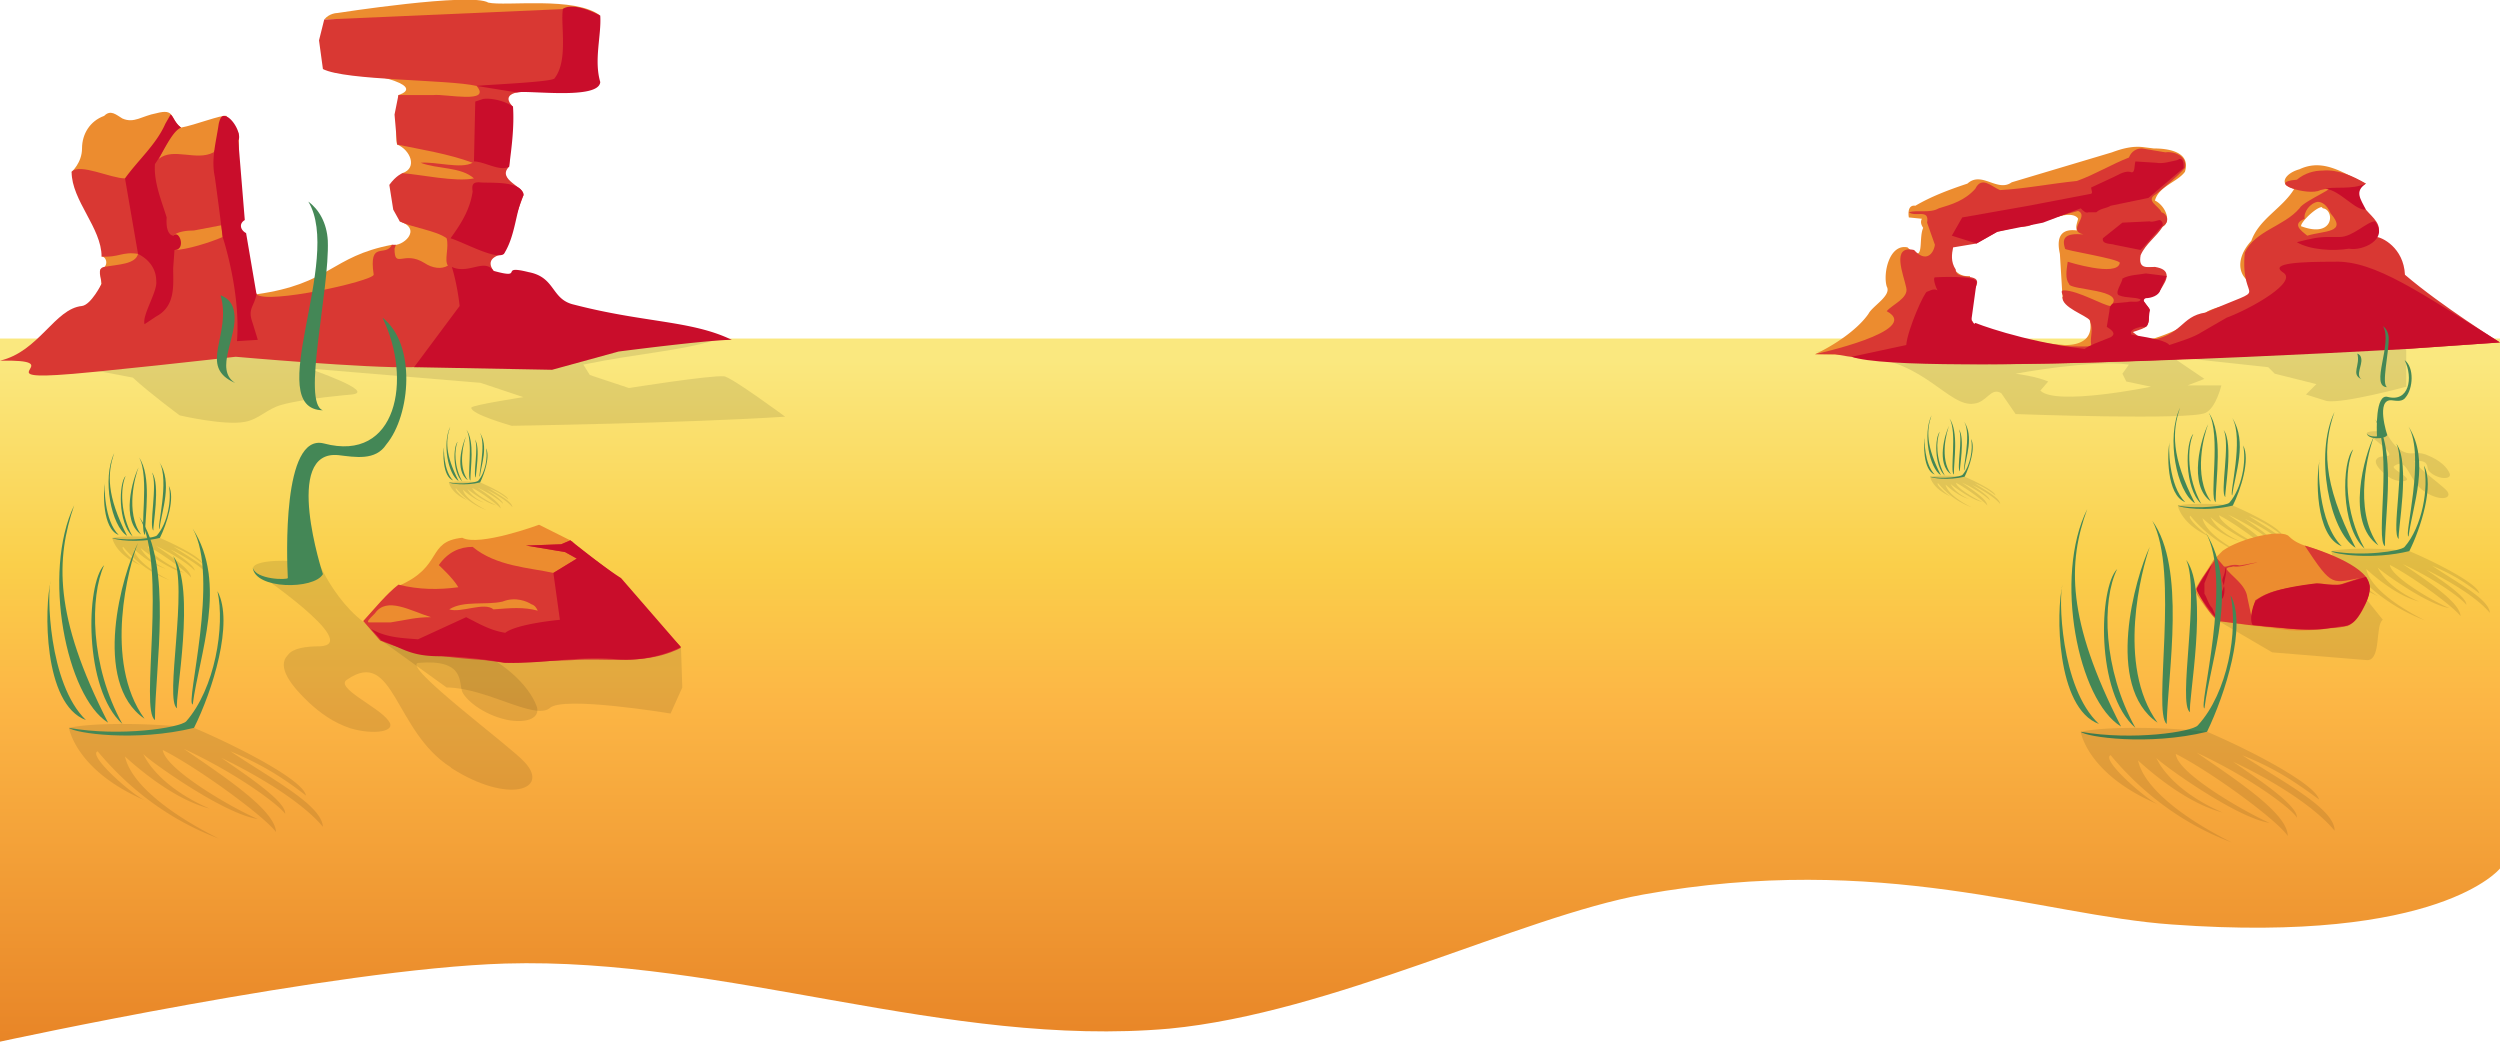 <?xml version="1.0" encoding="UTF-8" standalone="no"?>
<svg
   id="svg47"
   class="desert_scape"
   preserveAspectRatio="none"
   version="1.1"
   viewBox="0 0 1920 800"
   sodipodi:docname="desert-scape_shadows_unset.svg"
   inkscape:version="1.1.1 (3bf5ae0d25, 2021-09-20)"
   xmlns:inkscape="http://www.inkscape.org/namespaces/inkscape"
   xmlns:sodipodi="http://sodipodi.sourceforge.net/DTD/sodipodi-0.dtd"
   xmlns:xlink="http://www.w3.org/1999/xlink"
   xmlns="http://www.w3.org/2000/svg"
   xmlns:svg="http://www.w3.org/2000/svg">
  <sodipodi:namedview
     id="namedview69"
     pagecolor="#ffffff"
     bordercolor="#666666"
     borderopacity="1.0"
     inkscape:pageshadow="2"
     inkscape:pageopacity="0.0"
     inkscape:pagecheckerboard="0"
     showgrid="false"
     inkscape:zoom="0.47582394"
     inkscape:cx="1518.4188"
     inkscape:cy="494.93096"
     inkscape:current-layer="svg47" />
  <defs>
    <pattern id="desert_pattern-greenWool" width="50" height="50" patternUnits="userSpaceOnUse">
        <path id="path2744" fill="#93c9a1" d="M0 0v50h50V0Z"/>
        <path id="path2746" fill="#61af76" d="m33 0-3 10-3 7-4 3V10l4-10h-7v20l-3 7-4 3v3h-3l-3-6 3-4V13l3-10V0H0v50h13v-7l7-6c3-4 3 0 3 3l-3 7v3l3-3 7-17v-3l3-4 4 4-4 10v13h17V0Zm14 10 3 7-3 6v20l-7-3V20l3-7zM3 10v7l4 6v4L3 37v6l-3-6a530 530 0 0 0 3-24Zm20 20v3z"/>
    </pattern>
    <linearGradient
       id="desert_gradSand"
       x1="0"
       x2="0"
       y1="277"
       y2="800"
       gradientUnits="userSpaceOnUse">
      <stop
         id="stop23"
         offset="0"
         stop-color="#fae87f" />
      <stop
         id="stop25"
         offset=".3"
         stop-color="#facf4a" />
      <stop
         id="stop27"
         offset=".5"
         stop-color="#fcb645" />
      <stop
         id="stop29"
         offset="1"
         stop-color="#e88527" />
    </linearGradient>
  </defs>
  <path
     id="path34"
     fill="url(#desert_gradSand)"
     d="M1920 260H0v540s257-56 388-60c170-5 339 65 510 50 125-12 270-86 364-103 183-33 306 16 406 23 206 15 252-43 252-43z"
     style="display:inline;fill:url(#desert_gradSand)"
     sodipodi:nodetypes="ccccccccc" />
  <g
     id="g57359"
     style="display:inline"
     transform="translate(-72)">
    <path
       id="path39"
       fill-opacity="0.1"
       d="m 1920,268 -454,2 37,4 c 47,3 66,39 85,36 10,-1 13,-13 21,-8 l 11,16 c 0,0 135,5 146,-1 8,-4 12,-21 12,-21 h -26 l 13,-5 -25,-17 74,8 5,5 32,8 -8,8 16,5 c 13,2 61,-11 61,-11 z m -213,12 -5,7 3,6 19,4 c 0,0 -73,15 -85,3 l 6,-7 c -9,-4 -25,-6 -25,-6 0,0 59,-11 87,-7 z"
       style="stroke-width:0.878" />
    <path
       id="path41"
       fill="#ec8c2f"
       d="m 1718,113 c -8,-1 -16,1 -24,4 l -77,23 c -11,8 -23,-9 -34,1 -15,5 -28,10 -40,17 -7,-1 -5,9 -5,9 l 10,1 c -1,2 -1,4 1,7 -4,9 2,29 -12,15 -14,-3 -19,20 -16,30 4,7 -11,15 -14,21 -9,13 -28,25 -41,31 69,2 297,-3 366,-3 l 88,-1 c 8,-42 -69,-111 -31,-127 -16,-7 -32,-20 -51,-11 -11,3 -17,12 -4,15 -9,15 -27,23 -33,40 -13,14 -12,32 10,36 -3,13 -33,11 -45,19 a 139,139 0 0 1 -47,22 c -5,0 -10,-4 -9,-7 1,-2 8,-3 10,-4 4,-7 -4,-21 -4,-21 0,0 12,-13 20,-18 l -9,-7 c -29,5 -2,-25 6,-31 7,-4 2,-16 -6,-20 3,-11 17,-14 23,-22 5,-16 -14,-18 -24,-18 z m 1,149 6,-2 z m 136,-103 1,1 c 9,1 9,23 -16,14 -4,0 9,-14 15,-15 z m -194,6 c 3,0 6,1 7,3 -1,4 -2,6 -1,9 -15,-2 -15,9 -13,18 l 2,33 c 2,11 23,2 21,18 3,15 -8,19 -19,19 -40,-3 -77,-15 -78,-23 l 5,-30 c -18,2 -21,-27 -12,-40 l 33,6 42,-10 c 0,0 7,-3 13,-3 z"
       style="display:inline" />
    <path
       id="path43"
       fill="#d93833"
       d="m 1717,114 c -4,0 -8,2 -10,7 -13,5 -26,13 -40,18 -20,2 -40,6 -59,7 -7,-3 -14,-11 -19,-1 -8,9 -18,12 -28,15 -7,4 -16,1 -23,3 5,4 16,-3 14,8 l 6,17 c -1,7 -7,14 -16,4 -18,-4 -8,19 -6,29 2,8 -11,13 -15,18 28,15 -55,33 -55,33 h 15 c 100,19 354,-3 439,-4 l 72,-5 c 0,0 -45,-28 -73,-52 -1,-21 -18,-29 -22,-29 6,-9 -3,-15 -8,-21 -6,-7 -11,-13 0,-20 -10,-6 -22,-11 -33,-10 -7,0 -14,2 -20,7 -25,2 9,13 18,8 20,-5 -13,8 -16,14 -12,14 -34,17 -42,34 -4,42 23,23 -30,46 -20,3 -17,18 -46,22 h -1 l -9,-7 c 3,-1 10,-3 11,-5 1,-2 2,-4 1,-10 2,-3 1,-2 -3,-8 -9,-5 9,-3 12,-9 3,-5 5,-8 5,-11 0,-4 -3,-6 -9,-7 -6,0 -13,2 -11,-9 4,-9 12,-14 17,-22 6,-4 3,-10 -1,-11 -2,-5 -13,-9 -4,-14 7,-6 15,-12 22,-20 2,-9 -8,-13 -15,-12 z m 135,41 c 3,0 7,2 10,9 13,15 -5,13 -18,17 -5,-4 -12,-9 -2,-13 -1,-5 4,-12 10,-13 z m -184,7 c 9,4 -9,15 4,18 -13,-1 -17,2 -14,11 -2,1 43,8 42,11 -2,11 -40,-1 -40,-1 -1,7 -2,13 1,17 0,5 45,4 32,17 -5,0 -25,-12 -36,-12 -4,0 1,5 -1,5 -1,8 18,14 21,18 3,8 0,12 1,19 l 1,1 c -46,1 -84,-6 -92,-19 -4,-5 1,-17 1,-24 10,-16 -14,-6 -14,-16 -4,-6 -3,-12 -2,-17 l 18,-3 21,-12 c 8,-3 16,2 24,-4 z"
       style="display:inline" />
    <path
       id="path45"
       fill="#c90d2b"
       d="m 1746,122 -2,1 c -5,1 -11,3 -16,2 l -16,-1 c -1,3 0,10 -4,8 -5,-1 -10,3 -15,5 l -15,7 c 0,2 2,5 -1,5 l -47,9 -51,9 -8,14 19,6 16,-9 35,-7 29,-11 c 2,2 4,4 6,3 h 6 c 3,-3 8,-3 11,-5 l 29,-6 27,-23 c 0,-3 0,-7 -3,-7 z m 143,19 c -11,5 -25,2 -31,4 11,1 23,17 31,16 -4,-8 -9,-14 0,-20 z m -158,28 c -2,0 -6,2 -8,1 l -21,1 -15,12 c -1,5 7,4 9,5 l 20,4 2,-2 15,-17 c 0,-3 -1,-3 -2,-4 z m 165,1 c -6,0 -17,12 -27,12 h -8 c -9,0 -13,1 -25,4 10,6 28,7 40,5 10,2 31,-7 20,-21 z m -31,31 c -26,0 -50,1 -40,8 13,7 -24,28 -43,35 l -19,11 c -6,4 -16,7 -25,10 -2,-3 -11,-5 -29,-8 -2,-4 4,-5 7,-6 h 4 c 3,-2 2,-8 3,-12 1,-3 -8,-8 -3,-10 4,0 10,-2 11,-6 l 5,-11 -16,-2 c -5,1 -13,1 -18,4 0,3 -7,12 -2,13 5,2 12,1 16,3 -1,3 -7,1 -10,2 l -11,1 c -2,1 -3,3 -3,6 l -2,12 c 3,2 8,5 3,8 -10,4 -16,6 -20,9 -49,-6 -84,-20 -84,-20 l -1,1 -2,-3 4,-29 c 1,-6 -32,-4 -32,-4 -1,0 -1,4 2,10 -3,-2 -7,1 -8,1 -2,0 -15,29 -16,41 l -42,9 c 46,16 426,-6 426,-6 l 72,-5 c -61,-38 -96,-63 -127,-62 z"
       style="display:inline" />
  </g>
  <g
     id="g57347"
     style="display:inline">
    <path
       id="path36"
       fill-opacity="0.1"
       d="m 102,290 c 13,12 36,29 36,29 0,0 34,8 50,5 11,-2 17,-10 28,-13 17,-5 54,-8 54,-8 20,-2 -33,-20 -33,-20 l 132,11 33,11 c 0,0 -39,6 -40,8 -1,5 31,14 31,14 0,0 133,-2 210,-7 0,0 -42,-31 -47,-31 -10,-1 -73,9 -73,9 l -30,-10 -5,-8 c 44,-9 72,-10 102,-19 l -369,9 -137,9"
       style="display:inline;stroke-width:0.81" />
    <path
       id="path17"
       fill="#ec8c2f"
       d="m 375,212 c -3,-6 -12,-9 -1,-12 11,-15 8,-35 17,-50 -2,-10 -10,-18 -3,-26 6,-30 6,-69 -21,-83 -13,-8 -91,5 -105,-3 -17,-3 -9,7 -14,15 52,4 76,14 58,20 0,5 -3,33 -1,38 10,4 16,18 4,22 l -2,37 c 18,6 2,20 -6,18 -47,9 -47,30 -104,38 -22,-37 -11,-88 -14,-124 -6,-11 -6,-2 -9,-13 -4,-1 -24,7 -35,9 -9,-7 -4,-15 -19,-11 -11,2 -17,8 -26,4 -5,-3 -9,-7 -14,-2 -11,4 -17,14 -17,25 0,11 -8,18 -8,18 0,0 28,59 23,65 4,0 6,8 -1,10 l 1,11 -25,58 z M 461,12 C 442,-3 388,5 375,2 c -13,-8 -116,8 -116,8 0,0 -6,0 -10,5" />
    <path
       id="path19"
       fill="#d93833"
       d="m 432,7 -183,8 -4,16 3,22 c 17,9 97,8 118,13 12,14 -24,6 -33,7 h -27 l -3,15 2,23 c 19,4 39,7 58,14 -9,5 -28,-1 -40,0 13,5 31,3 41,12 -14,3 -41,-3 -55,-4 0,0 -5,2 -10,9 l 3,19 5,9 c 10,5 28,7 36,13 2,7 -2,17 1,21 -5,3 -12,2 -18,-2 -16,-10 -23,5 -23,-11 l 1,-3 h -3 c -5,10 -18,-4 -14,23 -1,5 -82,23 -90,15 -18,-45 -13,-83 -14,-124 0,0 -12,2 -19,15 -13,7 -31,-4 -42,5 5,-9 10,-23 17,-24 -15,-12 -22,41 -43,39 -11,0 -35,-12 -41,-5 0,22 23,43 23,65 13,1 16,-4 28,-2 -2,8 -15,8 -26,10 -6,1 -2,9 -2,13 0,0 -8,16 -15,17 -21,2 -33,35 -63,42 53,-1 -6,14 44,11 22,-1 137,-14 137,-14 0,0 102,9 135,8 104,-1 180,-21 244,-21 -66,-11 -124,-15 -189,-32 -2,-3 3,-18 8,-21 -8,-11 8,-13 8,-13 2,-10 11,-34 15,-45 2,-6 -21,-12 -11,-22 l 3,-46 c -7,-7 -2,-10 3,-11 52,-5 37,-32 37,-32 z m -262,166 1,9 c -9,4 -28,10 -37,10 l -1,-11 c 3,-3 10,-4 16,-4 z" />
    <path
       id="path21"
       fill="#c90d2b"
       d="m 432,7 c -1,15 4,40 -6,53 0,3 -52,5 -60,6 l 31,5 c 8,-2 63,6 64,-8 -5,-17 1,-36 0,-51 C 454,8 439,2 432,7 Z m -61,69 -6,2 -1,46 c 8,0 20,8 27,4 2,-15 4,-31 3,-46 -5,-4 -16,-7 -23,-6 z m -240,12 -4,7 c -7,16 -21,28 -31,42 l 10,58 c 8,4 14,11 14,21 1,8 -11,26 -9,33 l 9,-6 c 15,-8 13,-24 13,-37 l 1,-14 c 9,0 4,-16 -1,-11 0,0 -6,0 -5,-14 -4,-13 -10,-27 -9,-41 7,-10 13,-25 20,-28 -5,-4 -6,-9 -8,-10 z m 41,1 c -2,0 -3,2 -4,6 -2,14 -6,27 -3,41 a 3123,3123 0 0 1 6,46 c 0,0 14,42 11,80 l 16,-1 -4,-13 c -4,-11 1,-12 3,-22 l -8,-47 c -4,-2 -6,-7 -1,-10 l -5,-61 c 3,-5 -5,-19 -11,-19 z m 196,51 c -4,0 -6,1 -5,7 -2,14 -9,25 -17,36 10,3 35,17 41,12 9,-14 9,-33 15,-45 -1,-12 -27,-9 -34,-10 z m -21,65 c 0,0 4,12 6,30 l -35,47 106,2 51,-14 c 0,0 69,-9 87,-9 -31,-15 -67,-13 -121,-27 -18,-4 -14,-21 -35,-25 -24,-6 -2,6 -27,-1 -7,-10 -19,3 -32,-3 z" />
  </g>
  <g
     id="grass_clone-6"
     style="display:inline"
     transform="matrix(0.276,0,0,0.276,1041,211)">
    <path
       id="path66296"
       fill="currentColor"
       d="m 1684,660 c -48,-18 -78,-49 -93,-67 -8,3 27,34 37,38 -54,-23 -59,-56 -59,-56 17,-4 60,-4 96,0 33,14 84,40 86,52 -18,-14 -34,-24 -58,-34 31,21 70,41 71,58 -14,-17 -45,-37 -78,-53 14,10 50,33 49,43 -4,-6 -35,-30 -78,-50 32,22 70,47 71,64 -10,-13 -61,-50 -87,-63 2,15 54,45 73,53 -27,-4 -85,-46 -88,-50 6,13 23,30 51,42 -27,-7 -54,-30 -65,-40 a 188,62 15 0 0 72,63 z"
       style="display:inline;opacity:0.1;fill:#000000;fill-opacity:1;stroke-width:0.833"
       transform="translate(30,-13)" />
    <path
       id="path66298"
       fill="currentColor"
       d="m 1573,404 c -24,37 -14,99 -5,134 -12,-6 -17,-67 -13,-76 -25,46 14,113 14,113 22,8 66,8 96,0 14,-28 31,-81 18,-105 0,28 -2,48 -14,68 5,-41 18,-81 -5,-116 8,34 5,75 -8,107 0,-21 7,-66 -7,-86 3,10 3,59 -13,99 3,-44 9,-93 -13,-129 8,28 5,101 -5,126 -17,-29 -3,-88 4,-106 -21,9 -25,92 -23,101 -10,-26 -15,-59 -3,-84 -18,14 -14,61 -13,80 a 152,154 0 0 1 -10,-126 z"
       style="display:inline;fill:url(#pattern37421);fill-opacity:1;stroke-width:1.178"
       transform="translate(30,-13)" />
    <path
       id="path66300"
       d="m 1573,404 c -25,52 -6,147 26,167 -42,-82 -40,-126 -26,-167 z m 50,9 c 22,39 0,148 12,156 0,-40 14,-119 -12,-156 z m 41,9 c 21,37 -6,135 0,135 5,-38 27,-93 0,-135 z m -42,11 c -12,23 -36,107 5,135 -32,-44 -12,-118 -5,-135 z m 27,10 c 12,24 -7,111 3,117 -2,-7 15,-93 -3,-117 z m -53,7 c -14,14 -16,95 14,122 -25,-45 -25,-98 -14,-122 z m -41,12 c -5,20 -6,95 27,107 -29,-28 -30,-99 -27,-107 z m 128,8 c 6,27 -2,75 -24,100 -5,5 -51,12 -90,5 4,4 51,11 96,0 14,-28 31,-81 18,-105 z"
       style="fill:#448756;fill-opacity:1;stroke-width:1.178"
       transform="translate(30,-13)" />
  </g>
  <g
     id="cactus-master-2"
     fill="currentColor"
     style="display:inline"
     transform="matrix(0.219,0,0,0.219,1342.184,211.069)"
     inkscape:label="cactus-clone-1">
    <path
       id="desert_cactus-6-7"
       d="m 2374,760 c -58,-37 -58,-123 -106,-90 -14,8 32,28 42,42 10,12 -16,15 -39,8 -18,-6 -31,-16 -42,-26 -18,-17 -34,-37 -22,-49 5,-7 18,-9 33,-9 44,-2 -67,-77 -67,-77 -12,-13 50,-14 68,-4 0,0 34,75 89,71 15,-1 34,-3 55,7 43,17 69,43 77,64 4,10 -5,18 -27,15 -24,-4 -44,-19 -49,-29 -4,-10 3,-34 -45,-30 -19,2 95,86 109,102 26,28 -17,43 -75,6 z"
       style="display:inline;opacity:0.1;fill:#000000;fill-opacity:1;stroke-width:0.766" />
    <path
       id="desert_cactus-0"
       d="m 2167,212 c -20,63 68,210 -14,154 -22,-14 3,-48 -1,-72 -3,-21 -32,-26 -47,-14 -12,10 -15,28 -16,44 -1,29 4,64 28,84 12,12 27,15 43,16 46,3 11,131 11,131 1,22 64,24 72,7 0,0 -42,-128 16,-122 17,2 38,6 49,-11 25,-30 25,-74 12,-109 -7,-17 -25,-32 -43,-26 -20,7 -25,32 -19,50 5,16 37,57 -15,50 -21,-3 7,-147 5,-174 -2,-47 -61,-73 -81,-9 z"
       style="display:inline;fill:url(#pattern22365-5);fill-opacity:1" />
    <path
       id="desert_cactus-3-9"
       d="m 2153,366 c -22,-14 3,-48 -1,-72 -1,-9 -6,-15 -14,-18 12,41 -24,73 15,90 z m 90,196 c 0,0 -42,-128 16,-122 17,2 38,6 49,-11 25,-30 31,-103 -4,-130 31,63 15,149 -60,129 -43,-11 -38,118 -37,138 0,2 -33,2 -36,-11 2,23 63,23 72,7 z m 0,-168 c -22,-7 7,-123 5,-174 -1,-18 -9,-32 -20,-40 36,59 -48,213 15,214 z"
       style="fill:#448756;fill-opacity:1" />
  </g>
  <g
     id="grass_clone-5"
     style="display:inline"
     transform="matrix(0.44,0,0,0.44,969,141)">
    <path
       id="path66288"
       fill="currentColor"
       d="m 1684,660 c -48,-18 -78,-49 -93,-67 -8,3 27,34 37,38 -54,-23 -59,-56 -59,-56 17,-4 60,-4 96,0 33,14 84,40 86,52 -18,-14 -34,-24 -58,-34 31,21 70,41 71,58 -14,-17 -45,-37 -78,-53 14,10 50,33 49,43 -4,-6 -35,-30 -78,-50 32,22 70,47 71,64 -10,-13 -61,-50 -87,-63 2,15 54,45 73,53 -27,-4 -85,-46 -88,-50 6,13 23,30 51,42 -27,-7 -54,-30 -65,-40 a 188,62 15 0 0 72,63 z"
       style="display:inline;opacity:0.1;fill:#000000;fill-opacity:1;stroke-width:0.833"
       transform="translate(30,-13)" />
    <path
       id="path66290"
       fill="currentColor"
       d="m 1573,404 c -24,37 -14,99 -5,134 -12,-6 -17,-67 -13,-76 -25,46 14,113 14,113 22,8 66,8 96,0 14,-28 31,-81 18,-105 0,28 -2,48 -14,68 5,-41 18,-81 -5,-116 8,34 5,75 -8,107 0,-21 7,-66 -7,-86 3,10 3,59 -13,99 3,-44 9,-93 -13,-129 8,28 5,101 -5,126 -17,-29 -3,-88 4,-106 -21,9 -25,92 -23,101 -10,-26 -15,-59 -3,-84 -18,14 -14,61 -13,80 a 152,154 0 0 1 -10,-126 z"
       style="display:inline;fill:url(#pattern37421);fill-opacity:1;stroke-width:1.178"
       transform="translate(30,-13)" />
    <path
       id="path66292"
       d="m 1573,404 c -25,52 -6,147 26,167 -42,-82 -40,-126 -26,-167 z m 50,9 c 22,39 0,148 12,156 0,-40 14,-119 -12,-156 z m 41,9 c 21,37 -6,135 0,135 5,-38 27,-93 0,-135 z m -42,11 c -12,23 -36,107 5,135 -32,-44 -12,-118 -5,-135 z m 27,10 c 12,24 -7,111 3,117 -2,-7 15,-93 -3,-117 z m -53,7 c -14,14 -16,95 14,122 -25,-45 -25,-98 -14,-122 z m -41,12 c -5,20 -6,95 27,107 -29,-28 -30,-99 -27,-107 z m 128,8 c 6,27 -2,75 -24,100 -5,5 -51,12 -90,5 4,4 51,11 96,0 14,-28 31,-81 18,-105 z"
       style="fill:#448756;fill-opacity:1;stroke-width:1.178"
       transform="translate(30,-13)" />
  </g>
  <g
     id="grass_clone-4"
     style="display:inline"
     transform="matrix(0.625,0,0,0.625,791,72)">
    <path
       id="path66280"
       fill="currentColor"
       d="m 1684,660 c -48,-18 -78,-49 -93,-67 -8,3 27,34 37,38 -54,-23 -59,-56 -59,-56 17,-4 60,-4 96,0 33,14 84,40 86,52 -18,-14 -34,-24 -58,-34 31,21 70,41 71,58 -14,-17 -45,-37 -78,-53 14,10 50,33 49,43 -4,-6 -35,-30 -78,-50 32,22 70,47 71,64 -10,-13 -61,-50 -87,-63 2,15 54,45 73,53 -27,-4 -85,-46 -88,-50 6,13 23,30 51,42 -27,-7 -54,-30 -65,-40 a 188,62 15 0 0 72,63 z"
       style="display:inline;opacity:0.1;fill:#000000;fill-opacity:1;stroke-width:0.833"
       transform="translate(30,-13)" />
    <path
       id="path66282"
       fill="currentColor"
       d="m 1573,404 c -24,37 -14,99 -5,134 -12,-6 -17,-67 -13,-76 -25,46 14,113 14,113 22,8 66,8 96,0 14,-28 31,-81 18,-105 0,28 -2,48 -14,68 5,-41 18,-81 -5,-116 8,34 5,75 -8,107 0,-21 7,-66 -7,-86 3,10 3,59 -13,99 3,-44 9,-93 -13,-129 8,28 5,101 -5,126 -17,-29 -3,-88 4,-106 -21,9 -25,92 -23,101 -10,-26 -15,-59 -3,-84 -18,14 -14,61 -13,80 a 152,154 0 0 1 -10,-126 z"
       style="display:inline;fill:url(#pattern37421);fill-opacity:1;stroke-width:1.178"
       transform="translate(30,-13)" />
    <path
       id="path66284"
       d="m 1573,404 c -25,52 -6,147 26,167 -42,-82 -40,-126 -26,-167 z m 50,9 c 22,39 0,148 12,156 0,-40 14,-119 -12,-156 z m 41,9 c 21,37 -6,135 0,135 5,-38 27,-93 0,-135 z m -42,11 c -12,23 -36,107 5,135 -32,-44 -12,-118 -5,-135 z m 27,10 c 12,24 -7,111 3,117 -2,-7 15,-93 -3,-117 z m -53,7 c -14,14 -16,95 14,122 -25,-45 -25,-98 -14,-122 z m -41,12 c -5,20 -6,95 27,107 -29,-28 -30,-99 -27,-107 z m 128,8 c 6,27 -2,75 -24,100 -5,5 -51,12 -90,5 4,4 51,11 96,0 14,-28 31,-81 18,-105 z"
       style="fill:#448756;fill-opacity:1;stroke-width:1.178"
       transform="translate(30,-13)" />
  </g>
  <g
     id="g57341"
     style="display:inline">
    <path
       id="path23"
       fill-opacity=".1"
       d="m1818 461 12 15c-6 4-1 31-12 31l-73-6-41-24z" />
    <path
       id="path25"
       fill="#ec8c2f"
       d="m1758 484-55-7c-1 0-18-21-17-24 0-2 8-13 14-23l7-7c14-10 46-17 51-11 4 4 9 6 12 7 13 4 24 9 35 15 14 8 17 14 13 27-3 9-10 18-15 20-15 2-31 4-45 3z" />
    <path
       id="path27"
       fill="#d93833"
       d="M1770 419c22 33 20 29 47 24-11-14-47-24-47-24zm-68 9c-4 8-13 17-15 25 4 8 10 19 17 24l23 3 22 2c10 1 19 2 28 1s20 0 27-3c8-7 16-19 16-30l-2-5c-1-2 0-2-3-2l-18 6c-11 0-20-1-30 1-11 2-21 3-30 8l-5 3-3 12-3-14c-1-10-13-17-16-22 1-2 3-1 5-2 6 1 12-2 19-3-4 0-14 3-15 2-6-1-9 2-11 1z" />
    <path
       id="path29"
       fill="#c90d2b"
       d="M1699 433a796 796 0 0 0-12 19c0 2 4 9 12 19 4 5 4 5 0-4-3-3-4-8-6-11v-8zm10 3c0 6-3 8-2 11l1 3c0-4 3-12 1-14zm108 7-16 5c-8 3-15 0-22 0-16 2-36 5-46 13-2 1-6 14-3 19a616 616 0 0 1 9 1l22 2c16 1 20 1 37-2 7 0 11-3 16-12 3-6 10-17 3-26zm-109 7c-2 7-4 8-2 10 2 0 3-7 2-10z" />
  </g>
  <g
     id="grass_clone-3"
     style="display:inline"
     transform="matrix(0.381,0,0,0.381,-523,199)">
    <path
       id="path66272"
       fill="currentColor"
       d="m 1684,660 c -48,-18 -78,-49 -93,-67 -8,3 27,34 37,38 -54,-23 -59,-56 -59,-56 17,-4 60,-4 96,0 33,14 84,40 86,52 -18,-14 -34,-24 -58,-34 31,21 70,41 71,58 -14,-17 -45,-37 -78,-53 14,10 50,33 49,43 -4,-6 -35,-30 -78,-50 32,22 70,47 71,64 -10,-13 -61,-50 -87,-63 2,15 54,45 73,53 -27,-4 -85,-46 -88,-50 6,13 23,30 51,42 -27,-7 -54,-30 -65,-40 a 188,62 15 0 0 72,63 z"
       style="display:inline;opacity:0.1;fill:#000000;fill-opacity:1;stroke-width:0.833"
       transform="translate(30,-13)" />
    <path
       id="path66274"
       fill="currentColor"
       d="m 1573,404 c -24,37 -14,99 -5,134 -12,-6 -17,-67 -13,-76 -25,46 14,113 14,113 22,8 66,8 96,0 14,-28 31,-81 18,-105 0,28 -2,48 -14,68 5,-41 18,-81 -5,-116 8,34 5,75 -8,107 0,-21 7,-66 -7,-86 3,10 3,59 -13,99 3,-44 9,-93 -13,-129 8,28 5,101 -5,126 -17,-29 -3,-88 4,-106 -21,9 -25,92 -23,101 -10,-26 -15,-59 -3,-84 -18,14 -14,61 -13,80 a 152,154 0 0 1 -10,-126 z"
       style="display:inline;fill:url(#pattern37421);fill-opacity:1;stroke-width:1.178"
       transform="translate(30,-13)" />
    <path
       id="path66276"
       d="m 1573,404 c -25,52 -6,147 26,167 -42,-82 -40,-126 -26,-167 z m 50,9 c 22,39 0,148 12,156 0,-40 14,-119 -12,-156 z m 41,9 c 21,37 -6,135 0,135 5,-38 27,-93 0,-135 z m -42,11 c -12,23 -36,107 5,135 -32,-44 -12,-118 -5,-135 z m 27,10 c 12,24 -7,111 3,117 -2,-7 15,-93 -3,-117 z m -53,7 c -14,14 -16,95 14,122 -25,-45 -25,-98 -14,-122 z m -41,12 c -5,20 -6,95 27,107 -29,-28 -30,-99 -27,-107 z m 128,8 c 6,27 -2,75 -24,100 -5,5 -51,12 -90,5 4,4 51,11 96,0 14,-28 31,-81 18,-105 z"
       style="fill:#448756;fill-opacity:1;stroke-width:1.178"
       transform="translate(30,-13)" />
  </g>
  <g
     id="grass_clone-2"
     style="display:inline"
     transform="matrix(0.25,0,0,0.25,-55,230)">
    <path
       id="path66256"
       fill="currentColor"
       d="m 1684,660 c -48,-18 -78,-49 -93,-67 -8,3 27,34 37,38 -54,-23 -59,-56 -59,-56 17,-4 60,-4 96,0 33,14 84,40 86,52 -18,-14 -34,-24 -58,-34 31,21 70,41 71,58 -14,-17 -45,-37 -78,-53 14,10 50,33 49,43 -4,-6 -35,-30 -78,-50 32,22 70,47 71,64 -10,-13 -61,-50 -87,-63 2,15 54,45 73,53 -27,-4 -85,-46 -88,-50 6,13 23,30 51,42 -27,-7 -54,-30 -65,-40 a 188,62 15 0 0 72,63 z"
       style="display:inline;opacity:0.1;fill:#000000;fill-opacity:1;stroke-width:0.833"
       transform="translate(30,-13)" />
    <path
       id="path66258"
       fill="currentColor"
       d="m 1573,404 c -24,37 -14,99 -5,134 -12,-6 -17,-67 -13,-76 -25,46 14,113 14,113 22,8 66,8 96,0 14,-28 31,-81 18,-105 0,28 -2,48 -14,68 5,-41 18,-81 -5,-116 8,34 5,75 -8,107 0,-21 7,-66 -7,-86 3,10 3,59 -13,99 3,-44 9,-93 -13,-129 8,28 5,101 -5,126 -17,-29 -3,-88 4,-106 -21,9 -25,92 -23,101 -10,-26 -15,-59 -3,-84 -18,14 -14,61 -13,80 a 152,154 0 0 1 -10,-126 z"
       style="display:inline;fill:url(#pattern37421);fill-opacity:1;stroke-width:1.178"
       transform="translate(30,-13)" />
    <path
       id="path66260"
       d="m 1573,404 c -25,52 -6,147 26,167 -42,-82 -40,-126 -26,-167 z m 50,9 c 22,39 0,148 12,156 0,-40 14,-119 -12,-156 z m 41,9 c 21,37 -6,135 0,135 5,-38 27,-93 0,-135 z m -42,11 c -12,23 -36,107 5,135 -32,-44 -12,-118 -5,-135 z m 27,10 c 12,24 -7,111 3,117 -2,-7 15,-93 -3,-117 z m -53,7 c -14,14 -16,95 14,122 -25,-45 -25,-98 -14,-122 z m -41,12 c -5,20 -6,95 27,107 -29,-28 -30,-99 -27,-107 z m 128,8 c 6,27 -2,75 -24,100 -5,5 -51,12 -90,5 4,4 51,11 96,0 14,-28 31,-81 18,-105 z"
       style="fill:#448756;fill-opacity:1;stroke-width:1.178"
       transform="translate(30,-13)" />
  </g>
  <g
     id="cactus-master"
     fill="currentColor"
     style="display:inline"
     transform="matrix(0.749,0,0,0.749,-1432,20)">
    <path
       id="desert_cactus-6"
       d="m 2374,760 c -58,-37 -58,-123 -106,-90 -14,8 32,28 42,42 10,12 -16,15 -39,8 -18,-6 -31,-16 -42,-26 -18,-17 -34,-37 -22,-49 5,-7 18,-9 33,-9 44,-2 -67,-77 -67,-77 -12,-13 50,-14 68,-4 0,0 34,75 89,71 15,-1 34,-3 55,7 43,17 69,43 77,64 4,10 -5,18 -27,15 -24,-4 -44,-19 -49,-29 -4,-10 3,-34 -45,-30 -19,2 95,86 109,102 26,28 -17,43 -75,6 z"
       style="display:inline;opacity:0.1;fill:#000000;fill-opacity:1;stroke-width:0.766" />
    <path
       id="desert_cactus"
       d="m 2167,212 c -20,63 68,210 -14,154 -22,-14 3,-48 -1,-72 -3,-21 -32,-26 -47,-14 -12,10 -15,28 -16,44 -1,29 4,64 28,84 12,12 27,15 43,16 46,3 11,131 11,131 1,22 64,24 72,7 0,0 -42,-128 16,-122 17,2 38,6 49,-11 25,-30 25,-74 12,-109 -7,-17 -25,-32 -43,-26 -20,7 -25,32 -19,50 5,16 37,57 -15,50 -21,-3 7,-147 5,-174 -2,-47 -61,-73 -81,-9 z"
       style="display:inline;fill:url(#pattern22365);fill-opacity:1" />
    <path
       id="desert_cactus-3"
       d="m 2153,366 c -22,-14 3,-48 -1,-72 -1,-9 -6,-15 -14,-18 12,41 -24,73 15,90 z m 90,196 c 0,0 -42,-128 16,-122 17,2 38,6 49,-11 25,-30 31,-103 -4,-130 31,63 15,149 -60,129 -43,-11 -38,118 -37,138 0,2 -33,2 -36,-11 2,23 63,23 72,7 z m 0,-168 c -22,-7 7,-123 5,-174 -1,-18 -9,-32 -20,-40 36,59 -48,213 15,214 z"
       style="fill:#448756;fill-opacity:1" />
  </g>
  <g
     id="g57353"
     style="display:inline">
    <path
       id="path31"
       fill-opacity="0.1"
       d="m 293,492 50,36 c 30,0 67,25 79,16 9,-10 93,4 93,4 l 9,-20 -1,-31 z" />
    <path
       id="path33"
       fill="#ec8c2f"
       d="m 279,477 c 9,-9 17,-20 27,-27 35,-15 21,-34 49,-37 13,7 59,-10 59,-10 l 26,13 c 59,86 -140,77 -161,61 z" />
    <path
       id="path35"
       fill="#d93833"
       d="m 387,509 -15,-2 c -29,-2 -56,-5 -80,-15 l -13,-15 c 9,-10 18,-21 27,-28 16,4 31,4 46,2 -4,-7 -15,-17 -15,-17 7,-10 16,-14 26,-14 18,15 44,16 62,20 l 18,-11 -9,-5 -30,-5 27,-1 7,-3 c 14,13 36,25 46,38 l 33,38 c 7,7 7,6 3,8 -27,12 -53,6 -81,8 z m -87,-31 c 13,-2 19,-4 31,-4 -16,-5 -34,-16 -43,-3 -5,5 -6,6 -5,7 z m 108,-14 c -3,-2 -12,-6 -22,-2 -13,3 -30,-1 -41,6 9,3 27,-6 34,0 13,-1 23,-2 34,1 -1,-2 -2,-4 -5,-5 z" />
    <path
       id="path37"
       fill="#c90d2b"
       d="m 388,509 c -18,-3 -37,-5 -50,-5 -23,0 -28,-6 -45,-12 l -8,-9 c 12,7 25,7 36,8 l 37,-17 c 10,5 18,10 30,12 9,-7 42,-10 42,-10 l -5,-36 18,-11 -9,-5 -30,-5 27,-1 7,-3 c 13,10 25,20 39,29 l 46,53 a 97,97 0 0 1 -53,9 c -28,-2 -55,4 -82,3 z" />
  </g>
  <g
     id="grass_clone-1"
     style="display:inline"
     transform="translate(-1546,-3)">
    <path
       id="path66264"
       fill="currentColor"
       d="m 1684,660 c -48,-18 -78,-49 -93,-67 -8,3 27,34 37,38 -54,-23 -59,-56 -59,-56 17,-4 60,-4 96,0 33,14 84,40 86,52 -18,-14 -34,-24 -58,-34 31,21 70,41 71,58 -14,-17 -45,-37 -78,-53 14,10 50,33 49,43 -4,-6 -35,-30 -78,-50 32,22 70,47 71,64 -10,-13 -61,-50 -87,-63 2,15 54,45 73,53 -27,-4 -85,-46 -88,-50 6,13 23,30 51,42 -27,-7 -54,-30 -65,-40 a 188,62 15 0 0 72,63 z"
       style="display:inline;opacity:0.1;fill:#000000;fill-opacity:1;stroke-width:0.833"
       transform="translate(30,-13)" />
    <path
       id="path66266"
       fill="currentColor"
       d="m 1573,404 c -24,37 -14,99 -5,134 -12,-6 -17,-67 -13,-76 -25,46 14,113 14,113 22,8 66,8 96,0 14,-28 31,-81 18,-105 0,28 -2,48 -14,68 5,-41 18,-81 -5,-116 8,34 5,75 -8,107 0,-21 7,-66 -7,-86 3,10 3,59 -13,99 3,-44 9,-93 -13,-129 8,28 5,101 -5,126 -17,-29 -3,-88 4,-106 -21,9 -25,92 -23,101 -10,-26 -15,-59 -3,-84 -18,14 -14,61 -13,80 a 152,154 0 0 1 -10,-126 z"
       style="display:inline;fill:url(#pattern37421);fill-opacity:1;stroke-width:1.178"
       transform="translate(30,-13)" />
    <path
       id="path66268"
       d="m 1573,404 c -25,52 -6,147 26,167 -42,-82 -40,-126 -26,-167 z m 50,9 c 22,39 0,148 12,156 0,-40 14,-119 -12,-156 z m 41,9 c 21,37 -6,135 0,135 5,-38 27,-93 0,-135 z m -42,11 c -12,23 -36,107 5,135 -32,-44 -12,-118 -5,-135 z m 27,10 c 12,24 -7,111 3,117 -2,-7 15,-93 -3,-117 z m -53,7 c -14,14 -16,95 14,122 -25,-45 -25,-98 -14,-122 z m -41,12 c -5,20 -6,95 27,107 -29,-28 -30,-99 -27,-107 z m 128,8 c 6,27 -2,75 -24,100 -5,5 -51,12 -90,5 4,4 51,11 96,0 14,-28 31,-81 18,-105 z"
       style="fill:#448756;fill-opacity:1;stroke-width:1.178"
       transform="translate(30,-13)" />
  </g>
  <g
     id="grass-master">
    <path
       id="path57521"
       fill="currentColor"
       d="m 1603,391 c -25,36 -14,99 -6,134 -11,-6 -16,-67 -13,-76 -24,46 14,113 14,113 23,8 66,8 97,0 14,-29 31,-82 18,-105 0,28 -3,48 -14,68 4,-41 17,-81 -5,-116 8,34 5,75 -8,107 0,-21 7,-66 -7,-86 3,10 3,59 -13,99 3,-44 9,-93 -13,-129 8,27 4,100 -5,126 -18,-29 -4,-88 3,-106 -21,9 -24,92 -22,101 -10,-26 -15,-59 -3,-84 -18,14 -15,61 -13,80 a 152,154 0 0 1 -10,-126 z"
       style="display:inline;fill:url(#pattern66306);fill-opacity:1;stroke-width:1.178" />
    <path
       id="path57523"
       d="m 1603,391 c -26,52 -7,147 26,167 -42,-82 -41,-126 -26,-167 z m 50,9 c 21,39 0,147 11,156 1,-40 15,-120 -11,-156 z m 41,9 c 21,37 -6,135 -1,135 5,-39 27,-93 1,-135 z m -43,11 c -11,23 -35,107 6,135 -32,-44 -12,-118 -6,-135 z m 28,10 c 11,24 -7,111 3,117 -2,-7 15,-93 -3,-117 z m -53,7 c -14,14 -17,95 14,122 -25,-45 -26,-98 -14,-122 z m -42,12 c -5,20 -5,95 28,107 -30,-28 -31,-99 -28,-107 z m 129,8 c 6,27 -2,75 -25,100 -4,5 -50,12 -90,5 4,4 52,11 97,0 14,-29 31,-82 18,-105 z"
       style="fill:#448756;fill-opacity:1;stroke-width:1.178" />
    <path
       id="path57521-8"
       fill="currentColor"
       d="m 1714,647 c -48,-18 -78,-49 -93,-67 -8,3 27,34 37,38 -55,-23 -60,-56 -60,-56 18,-4 61,-4 97,0 33,14 83,40 86,52 -19,-14 -34,-24 -59,-34 32,21 71,41 71,58 -14,-17 -44,-37 -78,-53 14,10 50,33 49,43 -3,-6 -34,-30 -77,-50 32,22 70,47 70,64 -9,-13 -60,-50 -86,-63 1,15 54,45 72,53 -26,-4 -84,-46 -87,-50 6,13 23,30 51,42 -27,-7 -54,-30 -65,-40 a 188,62 15 0 0 72,63 z"
       style="display:inline;opacity:0.1;fill:#000000;fill-opacity:1;stroke-width:0.833" />
  </g>
</svg>
